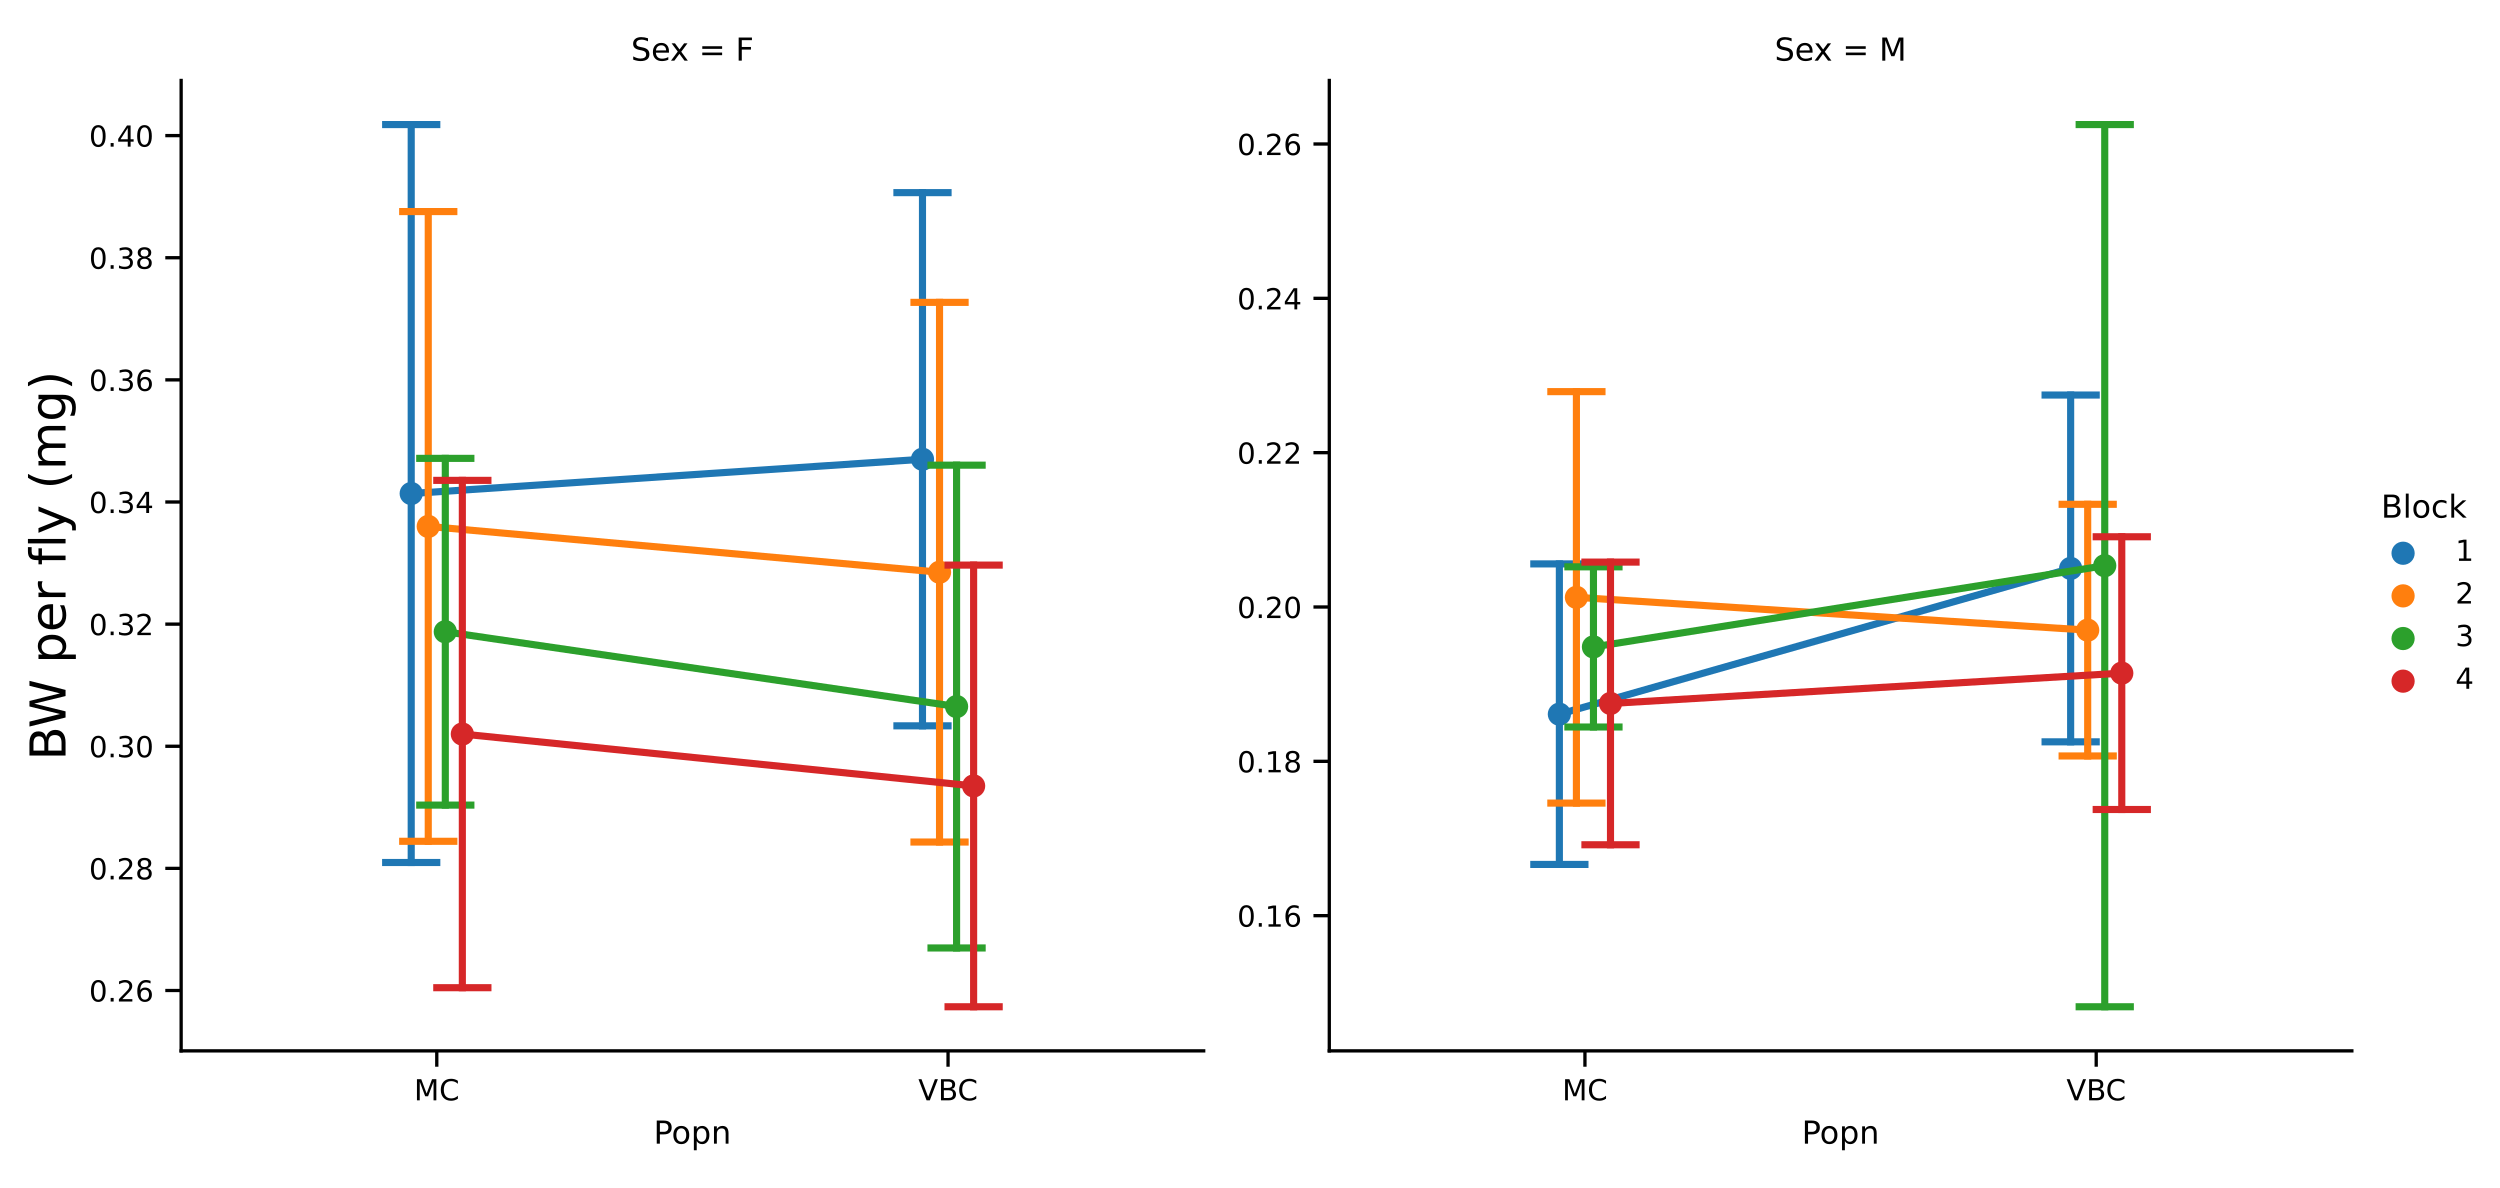 <?xml version="1.0" encoding="utf-8" standalone="no"?>
<!DOCTYPE svg PUBLIC "-//W3C//DTD SVG 1.1//EN"
  "http://www.w3.org/Graphics/SVG/1.1/DTD/svg11.dtd">
<!-- Created with matplotlib (https://matplotlib.org/) -->
<svg height="360pt" version="1.1" viewBox="0 0 757.305 360" width="757.305pt" xmlns="http://www.w3.org/2000/svg" xmlns:xlink="http://www.w3.org/1999/xlink">
 <defs>
  <style type="text/css">
*{stroke-linecap:butt;stroke-linejoin:round;}
  </style>
 </defs>
 <g id="figure_1">
  <g id="patch_1">
   <path d="M 0 360 
L 757.305 360 
L 757.305 0 
L 0 0 
z
" style="fill:#ffffff;"/>
  </g>
  <g id="axes_1">
   <g id="patch_2">
    <path d="M 54.871 318.332 
L 364.625 318.332 
L 364.625 24.368 
L 54.871 24.368 
z
" style="fill:#ffffff;"/>
   </g>
   <g id="PathCollection_1">
    <defs>
     <path d="M 0 2.707 
C 0.718 2.707 1.407 2.422 1.914 1.914 
C 2.422 1.407 2.707 0.718 2.707 0 
C 2.707 -0.718 2.422 -1.407 1.914 -1.914 
C 1.407 -2.422 0.718 -2.707 0 -2.707 
C -0.718 -2.707 -1.407 -2.422 -1.914 -1.914 
C -2.422 -1.407 -2.707 -0.718 -2.707 0 
C -2.707 0.718 -2.422 1.407 -1.914 1.914 
C -1.407 2.422 -0.718 2.707 0 2.707 
z
" id="m5076d98bdf" style="stroke:#1f77b4;stroke-width:1.62;"/>
    </defs>
    <g clip-path="url(#p84eb6dee0b)">
     <use style="fill:#1f77b4;stroke:#1f77b4;stroke-width:1.62;" x="124.566" xlink:href="#m5076d98bdf" y="149.496"/>
     <use style="fill:#1f77b4;stroke:#1f77b4;stroke-width:1.62;" x="279.442" xlink:href="#m5076d98bdf" y="139.117"/>
    </g>
   </g>
   <g id="line2d_1">
    <path clip-path="url(#p84eb6dee0b)" d="M 124.566 149.496 
L 279.442 139.117 
" style="fill:none;stroke:#1f77b4;stroke-linecap:square;stroke-width:2.16;"/>
   </g>
   <g id="line2d_2">
    <path clip-path="url(#p84eb6dee0b)" d="M 124.566 261.262 
L 124.566 37.73 
" style="fill:none;stroke:#1f77b4;stroke-linecap:square;stroke-width:2.16;"/>
   </g>
   <g id="line2d_3">
    <path clip-path="url(#p84eb6dee0b)" d="M 116.822 261.262 
L 132.309 261.262 
" style="fill:none;stroke:#1f77b4;stroke-linecap:square;stroke-width:2.16;"/>
   </g>
   <g id="line2d_4">
    <path clip-path="url(#p84eb6dee0b)" d="M 116.822 37.73 
L 132.309 37.73 
" style="fill:none;stroke:#1f77b4;stroke-linecap:square;stroke-width:2.16;"/>
   </g>
   <g id="line2d_5">
    <path clip-path="url(#p84eb6dee0b)" d="M 279.442 219.872 
L 279.442 58.361 
" style="fill:none;stroke:#1f77b4;stroke-linecap:square;stroke-width:2.16;"/>
   </g>
   <g id="line2d_6">
    <path clip-path="url(#p84eb6dee0b)" d="M 271.699 219.872 
L 287.186 219.872 
" style="fill:none;stroke:#1f77b4;stroke-linecap:square;stroke-width:2.16;"/>
   </g>
   <g id="line2d_7">
    <path clip-path="url(#p84eb6dee0b)" d="M 271.699 58.361 
L 287.186 58.361 
" style="fill:none;stroke:#1f77b4;stroke-linecap:square;stroke-width:2.16;"/>
   </g>
   <g id="matplotlib.axis_1">
    <g id="xtick_1">
     <g id="line2d_8">
      <defs>
       <path d="M 0 0 
L 0 4.8 
" id="m783f1ef08a" style="stroke:#000000;"/>
      </defs>
      <g>
       <use style="stroke:#000000;" x="132.309" xlink:href="#m783f1ef08a" y="318.332"/>
      </g>
     </g>
     <g id="text_1">
      <!-- MC -->
      <defs>
       <path d="M 9.812 72.906 
L 24.516 72.906 
L 43.109 23.297 
L 61.812 72.906 
L 76.516 72.906 
L 76.516 0 
L 66.891 0 
L 66.891 64.016 
L 48.094 14.016 
L 38.188 14.016 
L 19.391 64.016 
L 19.391 0 
L 9.812 0 
z
" id="DejaVuSans-77"/>
       <path d="M 64.406 67.281 
L 64.406 56.891 
Q 59.422 61.531 53.781 63.812 
Q 48.141 66.109 41.797 66.109 
Q 29.297 66.109 22.656 58.469 
Q 16.016 50.828 16.016 36.375 
Q 16.016 21.969 22.656 14.328 
Q 29.297 6.688 41.797 6.688 
Q 48.141 6.688 53.781 8.984 
Q 59.422 11.281 64.406 15.922 
L 64.406 5.609 
Q 59.234 2.094 53.438 0.328 
Q 47.656 -1.422 41.219 -1.422 
Q 24.656 -1.422 15.125 8.703 
Q 5.609 18.844 5.609 36.375 
Q 5.609 53.953 15.125 64.078 
Q 24.656 74.219 41.219 74.219 
Q 47.75 74.219 53.531 72.484 
Q 59.328 70.75 64.406 67.281 
z
" id="DejaVuSans-67"/>
      </defs>
      <g transform="translate(125.441 333.319)scale(0.088 -0.088)">
       <use xlink:href="#DejaVuSans-77"/>
       <use x="86.279" xlink:href="#DejaVuSans-67"/>
      </g>
     </g>
    </g>
    <g id="xtick_2">
     <g id="line2d_9">
      <g>
       <use style="stroke:#000000;" x="287.186" xlink:href="#m783f1ef08a" y="318.332"/>
      </g>
     </g>
     <g id="text_2">
      <!-- VBC -->
      <defs>
       <path d="M 28.609 0 
L 0.781 72.906 
L 11.078 72.906 
L 34.188 11.531 
L 57.328 72.906 
L 67.578 72.906 
L 39.797 0 
z
" id="DejaVuSans-86"/>
       <path d="M 19.672 34.812 
L 19.672 8.109 
L 35.5 8.109 
Q 43.453 8.109 47.281 11.406 
Q 51.125 14.703 51.125 21.484 
Q 51.125 28.328 47.281 31.562 
Q 43.453 34.812 35.5 34.812 
z
M 19.672 64.797 
L 19.672 42.828 
L 34.281 42.828 
Q 41.5 42.828 45.031 45.531 
Q 48.578 48.25 48.578 53.812 
Q 48.578 59.328 45.031 62.062 
Q 41.5 64.797 34.281 64.797 
z
M 9.812 72.906 
L 35.016 72.906 
Q 46.297 72.906 52.391 68.219 
Q 58.5 63.531 58.5 54.891 
Q 58.5 48.188 55.375 44.234 
Q 52.25 40.281 46.188 39.312 
Q 53.469 37.75 57.5 32.781 
Q 61.531 27.828 61.531 20.406 
Q 61.531 10.641 54.891 5.312 
Q 48.25 0 35.984 0 
L 9.812 0 
z
" id="DejaVuSans-66"/>
      </defs>
      <g transform="translate(278.162 333.319)scale(0.088 -0.088)">
       <use xlink:href="#DejaVuSans-86"/>
       <use x="68.408" xlink:href="#DejaVuSans-66"/>
       <use x="135.262" xlink:href="#DejaVuSans-67"/>
      </g>
     </g>
    </g>
    <g id="text_3">
     <!-- Popn -->
     <defs>
      <path d="M 19.672 64.797 
L 19.672 37.406 
L 32.078 37.406 
Q 38.969 37.406 42.719 40.969 
Q 46.484 44.531 46.484 51.125 
Q 46.484 57.672 42.719 61.234 
Q 38.969 64.797 32.078 64.797 
z
M 9.812 72.906 
L 32.078 72.906 
Q 44.344 72.906 50.609 67.359 
Q 56.891 61.812 56.891 51.125 
Q 56.891 40.328 50.609 34.812 
Q 44.344 29.297 32.078 29.297 
L 19.672 29.297 
L 19.672 0 
L 9.812 0 
z
" id="DejaVuSans-80"/>
      <path d="M 30.609 48.391 
Q 23.391 48.391 19.188 42.75 
Q 14.984 37.109 14.984 27.297 
Q 14.984 17.484 19.156 11.844 
Q 23.344 6.203 30.609 6.203 
Q 37.797 6.203 41.984 11.859 
Q 46.188 17.531 46.188 27.297 
Q 46.188 37.016 41.984 42.703 
Q 37.797 48.391 30.609 48.391 
z
M 30.609 56 
Q 42.328 56 49.016 48.375 
Q 55.719 40.766 55.719 27.297 
Q 55.719 13.875 49.016 6.219 
Q 42.328 -1.422 30.609 -1.422 
Q 18.844 -1.422 12.172 6.219 
Q 5.516 13.875 5.516 27.297 
Q 5.516 40.766 12.172 48.375 
Q 18.844 56 30.609 56 
z
" id="DejaVuSans-111"/>
      <path d="M 18.109 8.203 
L 18.109 -20.797 
L 9.078 -20.797 
L 9.078 54.688 
L 18.109 54.688 
L 18.109 46.391 
Q 20.953 51.266 25.266 53.625 
Q 29.594 56 35.594 56 
Q 45.562 56 51.781 48.094 
Q 58.016 40.188 58.016 27.297 
Q 58.016 14.406 51.781 6.484 
Q 45.562 -1.422 35.594 -1.422 
Q 29.594 -1.422 25.266 0.953 
Q 20.953 3.328 18.109 8.203 
z
M 48.688 27.297 
Q 48.688 37.203 44.609 42.844 
Q 40.531 48.484 33.406 48.484 
Q 26.266 48.484 22.188 42.844 
Q 18.109 37.203 18.109 27.297 
Q 18.109 17.391 22.188 11.75 
Q 26.266 6.109 33.406 6.109 
Q 40.531 6.109 44.609 11.75 
Q 48.688 17.391 48.688 27.297 
z
" id="DejaVuSans-112"/>
      <path d="M 54.891 33.016 
L 54.891 0 
L 45.906 0 
L 45.906 32.719 
Q 45.906 40.484 42.875 44.328 
Q 39.844 48.188 33.797 48.188 
Q 26.516 48.188 22.312 43.547 
Q 18.109 38.922 18.109 30.906 
L 18.109 0 
L 9.078 0 
L 9.078 54.688 
L 18.109 54.688 
L 18.109 46.188 
Q 21.344 51.125 25.703 53.562 
Q 30.078 56 35.797 56 
Q 45.219 56 50.047 50.172 
Q 54.891 44.344 54.891 33.016 
z
" id="DejaVuSans-110"/>
     </defs>
     <g transform="translate(198.001 346.443)scale(0.096 -0.096)">
      <use xlink:href="#DejaVuSans-80"/>
      <use x="56.678" xlink:href="#DejaVuSans-111"/>
      <use x="117.859" xlink:href="#DejaVuSans-112"/>
      <use x="181.336" xlink:href="#DejaVuSans-110"/>
     </g>
    </g>
   </g>
   <g id="matplotlib.axis_2">
    <g id="ytick_1">
     <g id="line2d_10">
      <defs>
       <path d="M 0 0 
L -4.8 0 
" id="m1eac412963" style="stroke:#000000;"/>
      </defs>
      <g>
       <use style="stroke:#000000;" x="54.871" xlink:href="#m1eac412963" y="300.044"/>
      </g>
     </g>
     <g id="text_4">
      <!-- 0.26 -->
      <defs>
       <path d="M 31.781 66.406 
Q 24.172 66.406 20.328 58.906 
Q 16.5 51.422 16.5 36.375 
Q 16.5 21.391 20.328 13.891 
Q 24.172 6.391 31.781 6.391 
Q 39.453 6.391 43.281 13.891 
Q 47.125 21.391 47.125 36.375 
Q 47.125 51.422 43.281 58.906 
Q 39.453 66.406 31.781 66.406 
z
M 31.781 74.219 
Q 44.047 74.219 50.516 64.516 
Q 56.984 54.828 56.984 36.375 
Q 56.984 17.969 50.516 8.266 
Q 44.047 -1.422 31.781 -1.422 
Q 19.531 -1.422 13.062 8.266 
Q 6.594 17.969 6.594 36.375 
Q 6.594 54.828 13.062 64.516 
Q 19.531 74.219 31.781 74.219 
z
" id="DejaVuSans-48"/>
       <path d="M 10.688 12.406 
L 21 12.406 
L 21 0 
L 10.688 0 
z
" id="DejaVuSans-46"/>
       <path d="M 19.188 8.297 
L 53.609 8.297 
L 53.609 0 
L 7.328 0 
L 7.328 8.297 
Q 12.938 14.109 22.625 23.891 
Q 32.328 33.688 34.812 36.531 
Q 39.547 41.844 41.422 45.531 
Q 43.312 49.219 43.312 52.781 
Q 43.312 58.594 39.234 62.25 
Q 35.156 65.922 28.609 65.922 
Q 23.969 65.922 18.812 64.312 
Q 13.672 62.703 7.812 59.422 
L 7.812 69.391 
Q 13.766 71.781 18.938 73 
Q 24.125 74.219 28.422 74.219 
Q 39.75 74.219 46.484 68.547 
Q 53.219 62.891 53.219 53.422 
Q 53.219 48.922 51.531 44.891 
Q 49.859 40.875 45.406 35.406 
Q 44.188 33.984 37.641 27.219 
Q 31.109 20.453 19.188 8.297 
z
" id="DejaVuSans-50"/>
       <path d="M 33.016 40.375 
Q 26.375 40.375 22.484 35.828 
Q 18.609 31.297 18.609 23.391 
Q 18.609 15.531 22.484 10.953 
Q 26.375 6.391 33.016 6.391 
Q 39.656 6.391 43.531 10.953 
Q 47.406 15.531 47.406 23.391 
Q 47.406 31.297 43.531 35.828 
Q 39.656 40.375 33.016 40.375 
z
M 52.594 71.297 
L 52.594 62.312 
Q 48.875 64.062 45.094 64.984 
Q 41.312 65.922 37.594 65.922 
Q 27.828 65.922 22.672 59.328 
Q 17.531 52.734 16.797 39.406 
Q 19.672 43.656 24.016 45.922 
Q 28.375 48.188 33.594 48.188 
Q 44.578 48.188 50.953 41.516 
Q 57.328 34.859 57.328 23.391 
Q 57.328 12.156 50.688 5.359 
Q 44.047 -1.422 33.016 -1.422 
Q 20.359 -1.422 13.672 8.266 
Q 6.984 17.969 6.984 36.375 
Q 6.984 53.656 15.188 63.938 
Q 23.391 74.219 37.203 74.219 
Q 40.922 74.219 44.703 73.484 
Q 48.484 72.75 52.594 71.297 
z
" id="DejaVuSans-54"/>
      </defs>
      <g transform="translate(26.977 303.388)scale(0.088 -0.088)">
       <use xlink:href="#DejaVuSans-48"/>
       <use x="63.623" xlink:href="#DejaVuSans-46"/>
       <use x="95.41" xlink:href="#DejaVuSans-50"/>
       <use x="159.033" xlink:href="#DejaVuSans-54"/>
      </g>
     </g>
    </g>
    <g id="ytick_2">
     <g id="line2d_11">
      <g>
       <use style="stroke:#000000;" x="54.871" xlink:href="#m1eac412963" y="263.05"/>
      </g>
     </g>
     <g id="text_5">
      <!-- 0.28 -->
      <defs>
       <path d="M 31.781 34.625 
Q 24.75 34.625 20.719 30.859 
Q 16.703 27.094 16.703 20.516 
Q 16.703 13.922 20.719 10.156 
Q 24.75 6.391 31.781 6.391 
Q 38.812 6.391 42.859 10.172 
Q 46.922 13.969 46.922 20.516 
Q 46.922 27.094 42.891 30.859 
Q 38.875 34.625 31.781 34.625 
z
M 21.922 38.812 
Q 15.578 40.375 12.031 44.719 
Q 8.5 49.078 8.5 55.328 
Q 8.5 64.062 14.719 69.141 
Q 20.953 74.219 31.781 74.219 
Q 42.672 74.219 48.875 69.141 
Q 55.078 64.062 55.078 55.328 
Q 55.078 49.078 51.531 44.719 
Q 48 40.375 41.703 38.812 
Q 48.828 37.156 52.797 32.312 
Q 56.781 27.484 56.781 20.516 
Q 56.781 9.906 50.312 4.234 
Q 43.844 -1.422 31.781 -1.422 
Q 19.734 -1.422 13.25 4.234 
Q 6.781 9.906 6.781 20.516 
Q 6.781 27.484 10.781 32.312 
Q 14.797 37.156 21.922 38.812 
z
M 18.312 54.391 
Q 18.312 48.734 21.844 45.562 
Q 25.391 42.391 31.781 42.391 
Q 38.141 42.391 41.719 45.562 
Q 45.312 48.734 45.312 54.391 
Q 45.312 60.062 41.719 63.234 
Q 38.141 66.406 31.781 66.406 
Q 25.391 66.406 21.844 63.234 
Q 18.312 60.062 18.312 54.391 
z
" id="DejaVuSans-56"/>
      </defs>
      <g transform="translate(26.977 266.393)scale(0.088 -0.088)">
       <use xlink:href="#DejaVuSans-48"/>
       <use x="63.623" xlink:href="#DejaVuSans-46"/>
       <use x="95.41" xlink:href="#DejaVuSans-50"/>
       <use x="159.033" xlink:href="#DejaVuSans-56"/>
      </g>
     </g>
    </g>
    <g id="ytick_3">
     <g id="line2d_12">
      <g>
       <use style="stroke:#000000;" x="54.871" xlink:href="#m1eac412963" y="226.055"/>
      </g>
     </g>
     <g id="text_6">
      <!-- 0.30 -->
      <defs>
       <path d="M 40.578 39.312 
Q 47.656 37.797 51.625 33 
Q 55.609 28.219 55.609 21.188 
Q 55.609 10.406 48.188 4.484 
Q 40.766 -1.422 27.094 -1.422 
Q 22.516 -1.422 17.656 -0.516 
Q 12.797 0.391 7.625 2.203 
L 7.625 11.719 
Q 11.719 9.328 16.594 8.109 
Q 21.484 6.891 26.812 6.891 
Q 36.078 6.891 40.938 10.547 
Q 45.797 14.203 45.797 21.188 
Q 45.797 27.641 41.281 31.266 
Q 36.766 34.906 28.719 34.906 
L 20.219 34.906 
L 20.219 43.016 
L 29.109 43.016 
Q 36.375 43.016 40.234 45.922 
Q 44.094 48.828 44.094 54.297 
Q 44.094 59.906 40.109 62.906 
Q 36.141 65.922 28.719 65.922 
Q 24.656 65.922 20.016 65.031 
Q 15.375 64.156 9.812 62.312 
L 9.812 71.094 
Q 15.438 72.656 20.344 73.438 
Q 25.25 74.219 29.594 74.219 
Q 40.828 74.219 47.359 69.109 
Q 53.906 64.016 53.906 55.328 
Q 53.906 49.266 50.438 45.094 
Q 46.969 40.922 40.578 39.312 
z
" id="DejaVuSans-51"/>
      </defs>
      <g transform="translate(26.977 229.398)scale(0.088 -0.088)">
       <use xlink:href="#DejaVuSans-48"/>
       <use x="63.623" xlink:href="#DejaVuSans-46"/>
       <use x="95.41" xlink:href="#DejaVuSans-51"/>
       <use x="159.033" xlink:href="#DejaVuSans-48"/>
      </g>
     </g>
    </g>
    <g id="ytick_4">
     <g id="line2d_13">
      <g>
       <use style="stroke:#000000;" x="54.871" xlink:href="#m1eac412963" y="189.06"/>
      </g>
     </g>
     <g id="text_7">
      <!-- 0.32 -->
      <g transform="translate(26.977 192.403)scale(0.088 -0.088)">
       <use xlink:href="#DejaVuSans-48"/>
       <use x="63.623" xlink:href="#DejaVuSans-46"/>
       <use x="95.41" xlink:href="#DejaVuSans-51"/>
       <use x="159.033" xlink:href="#DejaVuSans-50"/>
      </g>
     </g>
    </g>
    <g id="ytick_5">
     <g id="line2d_14">
      <g>
       <use style="stroke:#000000;" x="54.871" xlink:href="#m1eac412963" y="152.065"/>
      </g>
     </g>
     <g id="text_8">
      <!-- 0.34 -->
      <defs>
       <path d="M 37.797 64.312 
L 12.891 25.391 
L 37.797 25.391 
z
M 35.203 72.906 
L 47.609 72.906 
L 47.609 25.391 
L 58.016 25.391 
L 58.016 17.188 
L 47.609 17.188 
L 47.609 0 
L 37.797 0 
L 37.797 17.188 
L 4.891 17.188 
L 4.891 26.703 
z
" id="DejaVuSans-52"/>
      </defs>
      <g transform="translate(26.977 155.408)scale(0.088 -0.088)">
       <use xlink:href="#DejaVuSans-48"/>
       <use x="63.623" xlink:href="#DejaVuSans-46"/>
       <use x="95.41" xlink:href="#DejaVuSans-51"/>
       <use x="159.033" xlink:href="#DejaVuSans-52"/>
      </g>
     </g>
    </g>
    <g id="ytick_6">
     <g id="line2d_15">
      <g>
       <use style="stroke:#000000;" x="54.871" xlink:href="#m1eac412963" y="115.07"/>
      </g>
     </g>
     <g id="text_9">
      <!-- 0.36 -->
      <g transform="translate(26.977 118.413)scale(0.088 -0.088)">
       <use xlink:href="#DejaVuSans-48"/>
       <use x="63.623" xlink:href="#DejaVuSans-46"/>
       <use x="95.41" xlink:href="#DejaVuSans-51"/>
       <use x="159.033" xlink:href="#DejaVuSans-54"/>
      </g>
     </g>
    </g>
    <g id="ytick_7">
     <g id="line2d_16">
      <g>
       <use style="stroke:#000000;" x="54.871" xlink:href="#m1eac412963" y="78.075"/>
      </g>
     </g>
     <g id="text_10">
      <!-- 0.38 -->
      <g transform="translate(26.977 81.418)scale(0.088 -0.088)">
       <use xlink:href="#DejaVuSans-48"/>
       <use x="63.623" xlink:href="#DejaVuSans-46"/>
       <use x="95.41" xlink:href="#DejaVuSans-51"/>
       <use x="159.033" xlink:href="#DejaVuSans-56"/>
      </g>
     </g>
    </g>
    <g id="ytick_8">
     <g id="line2d_17">
      <g>
       <use style="stroke:#000000;" x="54.871" xlink:href="#m1eac412963" y="41.08"/>
      </g>
     </g>
     <g id="text_11">
      <!-- 0.40 -->
      <g transform="translate(26.977 44.423)scale(0.088 -0.088)">
       <use xlink:href="#DejaVuSans-48"/>
       <use x="63.623" xlink:href="#DejaVuSans-46"/>
       <use x="95.41" xlink:href="#DejaVuSans-52"/>
       <use x="159.033" xlink:href="#DejaVuSans-48"/>
      </g>
     </g>
    </g>
    <g id="text_12">
     <!-- BW per fly (mg) -->
     <defs>
      <path d="M 3.328 72.906 
L 13.281 72.906 
L 28.609 11.281 
L 43.891 72.906 
L 54.984 72.906 
L 70.312 11.281 
L 85.594 72.906 
L 95.609 72.906 
L 77.297 0 
L 64.891 0 
L 49.516 63.281 
L 33.984 0 
L 21.578 0 
z
" id="DejaVuSans-87"/>
      <path id="DejaVuSans-32"/>
      <path d="M 56.203 29.594 
L 56.203 25.203 
L 14.891 25.203 
Q 15.484 15.922 20.484 11.062 
Q 25.484 6.203 34.422 6.203 
Q 39.594 6.203 44.453 7.469 
Q 49.312 8.734 54.109 11.281 
L 54.109 2.781 
Q 49.266 0.734 44.188 -0.344 
Q 39.109 -1.422 33.891 -1.422 
Q 20.797 -1.422 13.156 6.188 
Q 5.516 13.812 5.516 26.812 
Q 5.516 40.234 12.766 48.109 
Q 20.016 56 32.328 56 
Q 43.359 56 49.781 48.891 
Q 56.203 41.797 56.203 29.594 
z
M 47.219 32.234 
Q 47.125 39.594 43.094 43.984 
Q 39.062 48.391 32.422 48.391 
Q 24.906 48.391 20.391 44.141 
Q 15.875 39.891 15.188 32.172 
z
" id="DejaVuSans-101"/>
      <path d="M 41.109 46.297 
Q 39.594 47.172 37.812 47.578 
Q 36.031 48 33.891 48 
Q 26.266 48 22.188 43.047 
Q 18.109 38.094 18.109 28.812 
L 18.109 0 
L 9.078 0 
L 9.078 54.688 
L 18.109 54.688 
L 18.109 46.188 
Q 20.953 51.172 25.484 53.578 
Q 30.031 56 36.531 56 
Q 37.453 56 38.578 55.875 
Q 39.703 55.766 41.062 55.516 
z
" id="DejaVuSans-114"/>
      <path d="M 37.109 75.984 
L 37.109 68.5 
L 28.516 68.5 
Q 23.688 68.5 21.797 66.547 
Q 19.922 64.594 19.922 59.516 
L 19.922 54.688 
L 34.719 54.688 
L 34.719 47.703 
L 19.922 47.703 
L 19.922 0 
L 10.891 0 
L 10.891 47.703 
L 2.297 47.703 
L 2.297 54.688 
L 10.891 54.688 
L 10.891 58.5 
Q 10.891 67.625 15.141 71.797 
Q 19.391 75.984 28.609 75.984 
z
" id="DejaVuSans-102"/>
      <path d="M 9.422 75.984 
L 18.406 75.984 
L 18.406 0 
L 9.422 0 
z
" id="DejaVuSans-108"/>
      <path d="M 32.172 -5.078 
Q 28.375 -14.844 24.75 -17.812 
Q 21.141 -20.797 15.094 -20.797 
L 7.906 -20.797 
L 7.906 -13.281 
L 13.188 -13.281 
Q 16.891 -13.281 18.938 -11.516 
Q 21 -9.766 23.484 -3.219 
L 25.094 0.875 
L 2.984 54.688 
L 12.5 54.688 
L 29.594 11.922 
L 46.688 54.688 
L 56.203 54.688 
z
" id="DejaVuSans-121"/>
      <path d="M 31 75.875 
Q 24.469 64.656 21.281 53.656 
Q 18.109 42.672 18.109 31.391 
Q 18.109 20.125 21.312 9.062 
Q 24.516 -2 31 -13.188 
L 23.188 -13.188 
Q 15.875 -1.703 12.234 9.375 
Q 8.594 20.453 8.594 31.391 
Q 8.594 42.281 12.203 53.312 
Q 15.828 64.359 23.188 75.875 
z
" id="DejaVuSans-40"/>
      <path d="M 52 44.188 
Q 55.375 50.25 60.062 53.125 
Q 64.75 56 71.094 56 
Q 79.641 56 84.281 50.016 
Q 88.922 44.047 88.922 33.016 
L 88.922 0 
L 79.891 0 
L 79.891 32.719 
Q 79.891 40.578 77.094 44.375 
Q 74.312 48.188 68.609 48.188 
Q 61.625 48.188 57.562 43.547 
Q 53.516 38.922 53.516 30.906 
L 53.516 0 
L 44.484 0 
L 44.484 32.719 
Q 44.484 40.625 41.703 44.406 
Q 38.922 48.188 33.109 48.188 
Q 26.219 48.188 22.156 43.531 
Q 18.109 38.875 18.109 30.906 
L 18.109 0 
L 9.078 0 
L 9.078 54.688 
L 18.109 54.688 
L 18.109 46.188 
Q 21.188 51.219 25.484 53.609 
Q 29.781 56 35.688 56 
Q 41.656 56 45.828 52.969 
Q 50 49.953 52 44.188 
z
" id="DejaVuSans-109"/>
      <path d="M 45.406 27.984 
Q 45.406 37.75 41.375 43.109 
Q 37.359 48.484 30.078 48.484 
Q 22.859 48.484 18.828 43.109 
Q 14.797 37.75 14.797 27.984 
Q 14.797 18.266 18.828 12.891 
Q 22.859 7.516 30.078 7.516 
Q 37.359 7.516 41.375 12.891 
Q 45.406 18.266 45.406 27.984 
z
M 54.391 6.781 
Q 54.391 -7.172 48.188 -13.984 
Q 42 -20.797 29.203 -20.797 
Q 24.469 -20.797 20.266 -20.094 
Q 16.062 -19.391 12.109 -17.922 
L 12.109 -9.188 
Q 16.062 -11.328 19.922 -12.344 
Q 23.781 -13.375 27.781 -13.375 
Q 36.625 -13.375 41.016 -8.766 
Q 45.406 -4.156 45.406 5.172 
L 45.406 9.625 
Q 42.625 4.781 38.281 2.391 
Q 33.938 0 27.875 0 
Q 17.828 0 11.672 7.656 
Q 5.516 15.328 5.516 27.984 
Q 5.516 40.672 11.672 48.328 
Q 17.828 56 27.875 56 
Q 33.938 56 38.281 53.609 
Q 42.625 51.219 45.406 46.391 
L 45.406 54.688 
L 54.391 54.688 
z
" id="DejaVuSans-103"/>
      <path d="M 8.016 75.875 
L 15.828 75.875 
Q 23.141 64.359 26.781 53.312 
Q 30.422 42.281 30.422 31.391 
Q 30.422 20.453 26.781 9.375 
Q 23.141 -1.703 15.828 -13.188 
L 8.016 -13.188 
Q 14.5 -2 17.703 9.062 
Q 20.906 20.125 20.906 31.391 
Q 20.906 42.672 17.703 53.656 
Q 14.5 64.656 8.016 75.875 
z
" id="DejaVuSans-41"/>
     </defs>
     <g transform="translate(19.858 230.332)rotate(-90)scale(0.15 -0.15)">
      <use xlink:href="#DejaVuSans-66"/>
      <use x="64.979" xlink:href="#DejaVuSans-87"/>
      <use x="163.855" xlink:href="#DejaVuSans-32"/>
      <use x="195.643" xlink:href="#DejaVuSans-112"/>
      <use x="259.119" xlink:href="#DejaVuSans-101"/>
      <use x="320.643" xlink:href="#DejaVuSans-114"/>
      <use x="361.756" xlink:href="#DejaVuSans-32"/>
      <use x="393.543" xlink:href="#DejaVuSans-102"/>
      <use x="428.748" xlink:href="#DejaVuSans-108"/>
      <use x="456.531" xlink:href="#DejaVuSans-121"/>
      <use x="515.711" xlink:href="#DejaVuSans-32"/>
      <use x="547.498" xlink:href="#DejaVuSans-40"/>
      <use x="586.512" xlink:href="#DejaVuSans-109"/>
      <use x="683.924" xlink:href="#DejaVuSans-103"/>
      <use x="747.4" xlink:href="#DejaVuSans-41"/>
     </g>
    </g>
   </g>
   <g id="PathCollection_2">
    <defs>
     <path d="M 0 2.707 
C 0.718 2.707 1.407 2.422 1.914 1.914 
C 2.422 1.407 2.707 0.718 2.707 0 
C 2.707 -0.718 2.422 -1.407 1.914 -1.914 
C 1.407 -2.422 0.718 -2.707 0 -2.707 
C -0.718 -2.707 -1.407 -2.422 -1.914 -1.914 
C -2.422 -1.407 -2.707 -0.718 -2.707 0 
C -2.707 0.718 -2.422 1.407 -1.914 1.914 
C -1.407 2.422 -0.718 2.707 0 2.707 
z
" id="mc71a8360f0" style="stroke:#ff7f0e;stroke-width:1.62;"/>
    </defs>
    <g clip-path="url(#p84eb6dee0b)">
     <use style="fill:#ff7f0e;stroke:#ff7f0e;stroke-width:1.62;" x="129.728" xlink:href="#mc71a8360f0" y="159.464"/>
     <use style="fill:#ff7f0e;stroke:#ff7f0e;stroke-width:1.62;" x="284.605" xlink:href="#mc71a8360f0" y="173.337"/>
    </g>
   </g>
   <g id="line2d_18">
    <path clip-path="url(#p84eb6dee0b)" d="M 129.728 159.464 
L 284.605 173.337 
" style="fill:none;stroke:#ff7f0e;stroke-linecap:square;stroke-width:2.16;"/>
   </g>
   <g id="line2d_19">
    <path clip-path="url(#p84eb6dee0b)" d="M 129.728 254.847 
L 129.728 64.081 
" style="fill:none;stroke:#ff7f0e;stroke-linecap:square;stroke-width:2.16;"/>
   </g>
   <g id="line2d_20">
    <path clip-path="url(#p84eb6dee0b)" d="M 121.984 254.847 
L 137.472 254.847 
" style="fill:none;stroke:#ff7f0e;stroke-linecap:square;stroke-width:2.16;"/>
   </g>
   <g id="line2d_21">
    <path clip-path="url(#p84eb6dee0b)" d="M 121.984 64.081 
L 137.472 64.081 
" style="fill:none;stroke:#ff7f0e;stroke-linecap:square;stroke-width:2.16;"/>
   </g>
   <g id="line2d_22">
    <path clip-path="url(#p84eb6dee0b)" d="M 284.605 255.077 
L 284.605 91.597 
" style="fill:none;stroke:#ff7f0e;stroke-linecap:square;stroke-width:2.16;"/>
   </g>
   <g id="line2d_23">
    <path clip-path="url(#p84eb6dee0b)" d="M 276.861 255.077 
L 292.349 255.077 
" style="fill:none;stroke:#ff7f0e;stroke-linecap:square;stroke-width:2.16;"/>
   </g>
   <g id="line2d_24">
    <path clip-path="url(#p84eb6dee0b)" d="M 276.861 91.597 
L 292.349 91.597 
" style="fill:none;stroke:#ff7f0e;stroke-linecap:square;stroke-width:2.16;"/>
   </g>
   <g id="patch_3">
    <path d="M 54.871 318.332 
L 54.871 24.368 
" style="fill:none;stroke:#000000;stroke-linecap:square;stroke-linejoin:miter;"/>
   </g>
   <g id="patch_4">
    <path d="M 54.871 318.332 
L 364.625 318.332 
" style="fill:none;stroke:#000000;stroke-linecap:square;stroke-linejoin:miter;"/>
   </g>
   <g id="PathCollection_3">
    <defs>
     <path d="M 0 2.707 
C 0.718 2.707 1.407 2.422 1.914 1.914 
C 2.422 1.407 2.707 0.718 2.707 0 
C 2.707 -0.718 2.422 -1.407 1.914 -1.914 
C 1.407 -2.422 0.718 -2.707 0 -2.707 
C -0.718 -2.707 -1.407 -2.422 -1.914 -1.914 
C -2.422 -1.407 -2.707 -0.718 -2.707 0 
C -2.707 0.718 -2.422 1.407 -1.914 1.914 
C -1.407 2.422 -0.718 2.707 0 2.707 
z
" id="mca1b2e1300" style="stroke:#2ca02c;stroke-width:1.62;"/>
    </defs>
    <g clip-path="url(#p84eb6dee0b)">
     <use style="fill:#2ca02c;stroke:#2ca02c;stroke-width:1.62;" x="134.891" xlink:href="#mca1b2e1300" y="191.372"/>
     <use style="fill:#2ca02c;stroke:#2ca02c;stroke-width:1.62;" x="289.768" xlink:href="#mca1b2e1300" y="214.031"/>
    </g>
   </g>
   <g id="line2d_25">
    <path clip-path="url(#p84eb6dee0b)" d="M 134.891 191.372 
L 289.768 214.031 
" style="fill:none;stroke:#2ca02c;stroke-linecap:square;stroke-width:2.16;"/>
   </g>
   <g id="line2d_26">
    <path clip-path="url(#p84eb6dee0b)" d="M 134.891 243.884 
L 134.891 138.859 
" style="fill:none;stroke:#2ca02c;stroke-linecap:square;stroke-width:2.16;"/>
   </g>
   <g id="line2d_27">
    <path clip-path="url(#p84eb6dee0b)" d="M 127.147 243.884 
L 142.635 243.884 
" style="fill:none;stroke:#2ca02c;stroke-linecap:square;stroke-width:2.16;"/>
   </g>
   <g id="line2d_28">
    <path clip-path="url(#p84eb6dee0b)" d="M 127.147 138.859 
L 142.635 138.859 
" style="fill:none;stroke:#2ca02c;stroke-linecap:square;stroke-width:2.16;"/>
   </g>
   <g id="line2d_29">
    <path clip-path="url(#p84eb6dee0b)" d="M 289.768 287.155 
L 289.768 140.908 
" style="fill:none;stroke:#2ca02c;stroke-linecap:square;stroke-width:2.16;"/>
   </g>
   <g id="line2d_30">
    <path clip-path="url(#p84eb6dee0b)" d="M 282.024 287.155 
L 297.511 287.155 
" style="fill:none;stroke:#2ca02c;stroke-linecap:square;stroke-width:2.16;"/>
   </g>
   <g id="line2d_31">
    <path clip-path="url(#p84eb6dee0b)" d="M 282.024 140.908 
L 297.511 140.908 
" style="fill:none;stroke:#2ca02c;stroke-linecap:square;stroke-width:2.16;"/>
   </g>
   <g id="text_13">
    <!-- Sex = F -->
    <defs>
     <path d="M 53.516 70.516 
L 53.516 60.891 
Q 47.906 63.578 42.922 64.891 
Q 37.938 66.219 33.297 66.219 
Q 25.25 66.219 20.875 63.094 
Q 16.5 59.969 16.5 54.203 
Q 16.5 49.359 19.406 46.891 
Q 22.312 44.438 30.422 42.922 
L 36.375 41.703 
Q 47.406 39.594 52.656 34.297 
Q 57.906 29 57.906 20.125 
Q 57.906 9.516 50.797 4.047 
Q 43.703 -1.422 29.984 -1.422 
Q 24.812 -1.422 18.969 -0.25 
Q 13.141 0.922 6.891 3.219 
L 6.891 13.375 
Q 12.891 10.016 18.656 8.297 
Q 24.422 6.594 29.984 6.594 
Q 38.422 6.594 43.016 9.906 
Q 47.609 13.234 47.609 19.391 
Q 47.609 24.75 44.312 27.781 
Q 41.016 30.812 33.5 32.328 
L 27.484 33.5 
Q 16.453 35.688 11.516 40.375 
Q 6.594 45.062 6.594 53.422 
Q 6.594 63.094 13.406 68.656 
Q 20.219 74.219 32.172 74.219 
Q 37.312 74.219 42.625 73.281 
Q 47.953 72.359 53.516 70.516 
z
" id="DejaVuSans-83"/>
     <path d="M 54.891 54.688 
L 35.109 28.078 
L 55.906 0 
L 45.312 0 
L 29.391 21.484 
L 13.484 0 
L 2.875 0 
L 24.125 28.609 
L 4.688 54.688 
L 15.281 54.688 
L 29.781 35.203 
L 44.281 54.688 
z
" id="DejaVuSans-120"/>
     <path d="M 10.594 45.406 
L 73.188 45.406 
L 73.188 37.203 
L 10.594 37.203 
z
M 10.594 25.484 
L 73.188 25.484 
L 73.188 17.188 
L 10.594 17.188 
z
" id="DejaVuSans-61"/>
     <path d="M 9.812 72.906 
L 51.703 72.906 
L 51.703 64.594 
L 19.672 64.594 
L 19.672 43.109 
L 48.578 43.109 
L 48.578 34.812 
L 19.672 34.812 
L 19.672 0 
L 9.812 0 
z
" id="DejaVuSans-70"/>
    </defs>
    <g transform="translate(191.156 18.368)scale(0.096 -0.096)">
     <use xlink:href="#DejaVuSans-83"/>
     <use x="63.477" xlink:href="#DejaVuSans-101"/>
     <use x="123.25" xlink:href="#DejaVuSans-120"/>
     <use x="182.43" xlink:href="#DejaVuSans-32"/>
     <use x="214.217" xlink:href="#DejaVuSans-61"/>
     <use x="298.006" xlink:href="#DejaVuSans-32"/>
     <use x="329.793" xlink:href="#DejaVuSans-70"/>
    </g>
   </g>
   <g id="PathCollection_4">
    <defs>
     <path d="M 0 2.707 
C 0.718 2.707 1.407 2.422 1.914 1.914 
C 2.422 1.407 2.707 0.718 2.707 0 
C 2.707 -0.718 2.422 -1.407 1.914 -1.914 
C 1.407 -2.422 0.718 -2.707 0 -2.707 
C -0.718 -2.707 -1.407 -2.422 -1.914 -1.914 
C -2.422 -1.407 -2.707 -0.718 -2.707 0 
C -2.707 0.718 -2.422 1.407 -1.914 1.914 
C -1.407 2.422 -0.718 2.707 0 2.707 
z
" id="md19d314a48" style="stroke:#d62728;stroke-width:1.62;"/>
    </defs>
    <g clip-path="url(#p84eb6dee0b)">
     <use style="fill:#d62728;stroke:#d62728;stroke-width:1.62;" x="140.053" xlink:href="#md19d314a48" y="222.355"/>
     <use style="fill:#d62728;stroke:#d62728;stroke-width:1.62;" x="294.93" xlink:href="#md19d314a48" y="238.078"/>
    </g>
   </g>
   <g id="line2d_32">
    <path clip-path="url(#p84eb6dee0b)" d="M 140.053 222.355 
L 294.93 238.078 
" style="fill:none;stroke:#d62728;stroke-linecap:square;stroke-width:2.16;"/>
   </g>
   <g id="line2d_33">
    <path clip-path="url(#p84eb6dee0b)" d="M 140.053 299.203 
L 140.053 145.507 
" style="fill:none;stroke:#d62728;stroke-linecap:square;stroke-width:2.16;"/>
   </g>
   <g id="line2d_34">
    <path clip-path="url(#p84eb6dee0b)" d="M 132.309 299.203 
L 147.797 299.203 
" style="fill:none;stroke:#d62728;stroke-linecap:square;stroke-width:2.16;"/>
   </g>
   <g id="line2d_35">
    <path clip-path="url(#p84eb6dee0b)" d="M 132.309 145.507 
L 147.797 145.507 
" style="fill:none;stroke:#d62728;stroke-linecap:square;stroke-width:2.16;"/>
   </g>
   <g id="line2d_36">
    <path clip-path="url(#p84eb6dee0b)" d="M 294.93 304.97 
L 294.93 171.186 
" style="fill:none;stroke:#d62728;stroke-linecap:square;stroke-width:2.16;"/>
   </g>
   <g id="line2d_37">
    <path clip-path="url(#p84eb6dee0b)" d="M 287.186 304.97 
L 302.674 304.97 
" style="fill:none;stroke:#d62728;stroke-linecap:square;stroke-width:2.16;"/>
   </g>
   <g id="line2d_38">
    <path clip-path="url(#p84eb6dee0b)" d="M 287.186 171.186 
L 302.674 171.186 
" style="fill:none;stroke:#d62728;stroke-linecap:square;stroke-width:2.16;"/>
   </g>
  </g>
  <g id="axes_2">
   <g id="patch_5">
    <path d="M 402.673 318.332 
L 712.427 318.332 
L 712.427 24.368 
L 402.673 24.368 
z
" style="fill:#ffffff;"/>
   </g>
   <g id="PathCollection_5">
    <g clip-path="url(#pb7818d739c)">
     <use style="fill:#1f77b4;stroke:#1f77b4;stroke-width:1.62;" x="472.368" xlink:href="#m5076d98bdf" y="216.337"/>
     <use style="fill:#1f77b4;stroke:#1f77b4;stroke-width:1.62;" x="627.245" xlink:href="#m5076d98bdf" y="172.185"/>
    </g>
   </g>
   <g id="line2d_39">
    <path clip-path="url(#pb7818d739c)" d="M 472.368 216.337 
L 627.245 172.185 
" style="fill:none;stroke:#1f77b4;stroke-linecap:square;stroke-width:2.16;"/>
   </g>
   <g id="line2d_40">
    <path clip-path="url(#pb7818d739c)" d="M 472.368 261.862 
L 472.368 170.812 
" style="fill:none;stroke:#1f77b4;stroke-linecap:square;stroke-width:2.16;"/>
   </g>
   <g id="line2d_41">
    <path clip-path="url(#pb7818d739c)" d="M 464.624 261.862 
L 480.112 261.862 
" style="fill:none;stroke:#1f77b4;stroke-linecap:square;stroke-width:2.16;"/>
   </g>
   <g id="line2d_42">
    <path clip-path="url(#pb7818d739c)" d="M 464.624 170.812 
L 480.112 170.812 
" style="fill:none;stroke:#1f77b4;stroke-linecap:square;stroke-width:2.16;"/>
   </g>
   <g id="line2d_43">
    <path clip-path="url(#pb7818d739c)" d="M 627.245 224.713 
L 627.245 119.656 
" style="fill:none;stroke:#1f77b4;stroke-linecap:square;stroke-width:2.16;"/>
   </g>
   <g id="line2d_44">
    <path clip-path="url(#pb7818d739c)" d="M 619.501 224.713 
L 634.988 224.713 
" style="fill:none;stroke:#1f77b4;stroke-linecap:square;stroke-width:2.16;"/>
   </g>
   <g id="line2d_45">
    <path clip-path="url(#pb7818d739c)" d="M 619.501 119.656 
L 634.988 119.656 
" style="fill:none;stroke:#1f77b4;stroke-linecap:square;stroke-width:2.16;"/>
   </g>
   <g id="matplotlib.axis_3">
    <g id="xtick_3">
     <g id="line2d_46">
      <g>
       <use style="stroke:#000000;" x="480.112" xlink:href="#m783f1ef08a" y="318.332"/>
      </g>
     </g>
     <g id="text_14">
      <!-- MC -->
      <g transform="translate(473.243 333.319)scale(0.088 -0.088)">
       <use xlink:href="#DejaVuSans-77"/>
       <use x="86.279" xlink:href="#DejaVuSans-67"/>
      </g>
     </g>
    </g>
    <g id="xtick_4">
     <g id="line2d_47">
      <g>
       <use style="stroke:#000000;" x="634.988" xlink:href="#m783f1ef08a" y="318.332"/>
      </g>
     </g>
     <g id="text_15">
      <!-- VBC -->
      <g transform="translate(625.964 333.319)scale(0.088 -0.088)">
       <use xlink:href="#DejaVuSans-86"/>
       <use x="68.408" xlink:href="#DejaVuSans-66"/>
       <use x="135.262" xlink:href="#DejaVuSans-67"/>
      </g>
     </g>
    </g>
    <g id="text_16">
     <!-- Popn -->
     <g transform="translate(545.804 346.443)scale(0.096 -0.096)">
      <use xlink:href="#DejaVuSans-80"/>
      <use x="56.678" xlink:href="#DejaVuSans-111"/>
      <use x="117.859" xlink:href="#DejaVuSans-112"/>
      <use x="181.336" xlink:href="#DejaVuSans-110"/>
     </g>
    </g>
   </g>
   <g id="matplotlib.axis_4">
    <g id="ytick_9">
     <g id="line2d_48">
      <g>
       <use style="stroke:#000000;" x="402.673" xlink:href="#m1eac412963" y="277.372"/>
      </g>
     </g>
     <g id="text_17">
      <!-- 0.16 -->
      <defs>
       <path d="M 12.406 8.297 
L 28.516 8.297 
L 28.516 63.922 
L 10.984 60.406 
L 10.984 69.391 
L 28.422 72.906 
L 38.281 72.906 
L 38.281 8.297 
L 54.391 8.297 
L 54.391 0 
L 12.406 0 
z
" id="DejaVuSans-49"/>
      </defs>
      <g transform="translate(374.779 280.715)scale(0.088 -0.088)">
       <use xlink:href="#DejaVuSans-48"/>
       <use x="63.623" xlink:href="#DejaVuSans-46"/>
       <use x="95.41" xlink:href="#DejaVuSans-49"/>
       <use x="159.033" xlink:href="#DejaVuSans-54"/>
      </g>
     </g>
    </g>
    <g id="ytick_10">
     <g id="line2d_49">
      <g>
       <use style="stroke:#000000;" x="402.673" xlink:href="#m1eac412963" y="230.622"/>
      </g>
     </g>
     <g id="text_18">
      <!-- 0.18 -->
      <g transform="translate(374.779 233.965)scale(0.088 -0.088)">
       <use xlink:href="#DejaVuSans-48"/>
       <use x="63.623" xlink:href="#DejaVuSans-46"/>
       <use x="95.41" xlink:href="#DejaVuSans-49"/>
       <use x="159.033" xlink:href="#DejaVuSans-56"/>
      </g>
     </g>
    </g>
    <g id="ytick_11">
     <g id="line2d_50">
      <g>
       <use style="stroke:#000000;" x="402.673" xlink:href="#m1eac412963" y="183.872"/>
      </g>
     </g>
     <g id="text_19">
      <!-- 0.20 -->
      <g transform="translate(374.779 187.216)scale(0.088 -0.088)">
       <use xlink:href="#DejaVuSans-48"/>
       <use x="63.623" xlink:href="#DejaVuSans-46"/>
       <use x="95.41" xlink:href="#DejaVuSans-50"/>
       <use x="159.033" xlink:href="#DejaVuSans-48"/>
      </g>
     </g>
    </g>
    <g id="ytick_12">
     <g id="line2d_51">
      <g>
       <use style="stroke:#000000;" x="402.673" xlink:href="#m1eac412963" y="137.123"/>
      </g>
     </g>
     <g id="text_20">
      <!-- 0.22 -->
      <g transform="translate(374.779 140.466)scale(0.088 -0.088)">
       <use xlink:href="#DejaVuSans-48"/>
       <use x="63.623" xlink:href="#DejaVuSans-46"/>
       <use x="95.41" xlink:href="#DejaVuSans-50"/>
       <use x="159.033" xlink:href="#DejaVuSans-50"/>
      </g>
     </g>
    </g>
    <g id="ytick_13">
     <g id="line2d_52">
      <g>
       <use style="stroke:#000000;" x="402.673" xlink:href="#m1eac412963" y="90.373"/>
      </g>
     </g>
     <g id="text_21">
      <!-- 0.24 -->
      <g transform="translate(374.779 93.716)scale(0.088 -0.088)">
       <use xlink:href="#DejaVuSans-48"/>
       <use x="63.623" xlink:href="#DejaVuSans-46"/>
       <use x="95.41" xlink:href="#DejaVuSans-50"/>
       <use x="159.033" xlink:href="#DejaVuSans-52"/>
      </g>
     </g>
    </g>
    <g id="ytick_14">
     <g id="line2d_53">
      <g>
       <use style="stroke:#000000;" x="402.673" xlink:href="#m1eac412963" y="43.623"/>
      </g>
     </g>
     <g id="text_22">
      <!-- 0.26 -->
      <g transform="translate(374.779 46.967)scale(0.088 -0.088)">
       <use xlink:href="#DejaVuSans-48"/>
       <use x="63.623" xlink:href="#DejaVuSans-46"/>
       <use x="95.41" xlink:href="#DejaVuSans-50"/>
       <use x="159.033" xlink:href="#DejaVuSans-54"/>
      </g>
     </g>
    </g>
   </g>
   <g id="PathCollection_6">
    <g clip-path="url(#pb7818d739c)">
     <use style="fill:#ff7f0e;stroke:#ff7f0e;stroke-width:1.62;" x="477.53" xlink:href="#mc71a8360f0" y="180.95"/>
     <use style="fill:#ff7f0e;stroke:#ff7f0e;stroke-width:1.62;" x="632.407" xlink:href="#mc71a8360f0" y="190.885"/>
    </g>
   </g>
   <g id="line2d_54">
    <path clip-path="url(#pb7818d739c)" d="M 477.53 180.95 
L 632.407 190.885 
" style="fill:none;stroke:#ff7f0e;stroke-linecap:square;stroke-width:2.16;"/>
   </g>
   <g id="line2d_55">
    <path clip-path="url(#pb7818d739c)" d="M 477.53 243.276 
L 477.53 118.625 
" style="fill:none;stroke:#ff7f0e;stroke-linecap:square;stroke-width:2.16;"/>
   </g>
   <g id="line2d_56">
    <path clip-path="url(#pb7818d739c)" d="M 469.786 243.276 
L 485.274 243.276 
" style="fill:none;stroke:#ff7f0e;stroke-linecap:square;stroke-width:2.16;"/>
   </g>
   <g id="line2d_57">
    <path clip-path="url(#pb7818d739c)" d="M 469.786 118.625 
L 485.274 118.625 
" style="fill:none;stroke:#ff7f0e;stroke-linecap:square;stroke-width:2.16;"/>
   </g>
   <g id="line2d_58">
    <path clip-path="url(#pb7818d739c)" d="M 632.407 229.008 
L 632.407 152.761 
" style="fill:none;stroke:#ff7f0e;stroke-linecap:square;stroke-width:2.16;"/>
   </g>
   <g id="line2d_59">
    <path clip-path="url(#pb7818d739c)" d="M 624.663 229.008 
L 640.151 229.008 
" style="fill:none;stroke:#ff7f0e;stroke-linecap:square;stroke-width:2.16;"/>
   </g>
   <g id="line2d_60">
    <path clip-path="url(#pb7818d739c)" d="M 624.663 152.761 
L 640.151 152.761 
" style="fill:none;stroke:#ff7f0e;stroke-linecap:square;stroke-width:2.16;"/>
   </g>
   <g id="patch_6">
    <path d="M 402.673 318.332 
L 402.673 24.368 
" style="fill:none;stroke:#000000;stroke-linecap:square;stroke-linejoin:miter;"/>
   </g>
   <g id="patch_7">
    <path d="M 402.673 318.332 
L 712.427 318.332 
" style="fill:none;stroke:#000000;stroke-linecap:square;stroke-linejoin:miter;"/>
   </g>
   <g id="PathCollection_7">
    <g clip-path="url(#pb7818d739c)">
     <use style="fill:#2ca02c;stroke:#2ca02c;stroke-width:1.62;" x="482.693" xlink:href="#mca1b2e1300" y="195.963"/>
     <use style="fill:#2ca02c;stroke:#2ca02c;stroke-width:1.62;" x="637.57" xlink:href="#mca1b2e1300" y="171.35"/>
    </g>
   </g>
   <g id="line2d_61">
    <path clip-path="url(#pb7818d739c)" d="M 482.693 195.963 
L 637.57 171.35 
" style="fill:none;stroke:#2ca02c;stroke-linecap:square;stroke-width:2.16;"/>
   </g>
   <g id="line2d_62">
    <path clip-path="url(#pb7818d739c)" d="M 482.693 220.224 
L 482.693 171.701 
" style="fill:none;stroke:#2ca02c;stroke-linecap:square;stroke-width:2.16;"/>
   </g>
   <g id="line2d_63">
    <path clip-path="url(#pb7818d739c)" d="M 474.949 220.224 
L 490.437 220.224 
" style="fill:none;stroke:#2ca02c;stroke-linecap:square;stroke-width:2.16;"/>
   </g>
   <g id="line2d_64">
    <path clip-path="url(#pb7818d739c)" d="M 474.949 171.701 
L 490.437 171.701 
" style="fill:none;stroke:#2ca02c;stroke-linecap:square;stroke-width:2.16;"/>
   </g>
   <g id="line2d_65">
    <path clip-path="url(#pb7818d739c)" d="M 637.57 304.97 
L 637.57 37.73 
" style="fill:none;stroke:#2ca02c;stroke-linecap:square;stroke-width:2.16;"/>
   </g>
   <g id="line2d_66">
    <path clip-path="url(#pb7818d739c)" d="M 629.826 304.97 
L 645.314 304.97 
" style="fill:none;stroke:#2ca02c;stroke-linecap:square;stroke-width:2.16;"/>
   </g>
   <g id="line2d_67">
    <path clip-path="url(#pb7818d739c)" d="M 629.826 37.73 
L 645.314 37.73 
" style="fill:none;stroke:#2ca02c;stroke-linecap:square;stroke-width:2.16;"/>
   </g>
   <g id="text_23">
    <!-- Sex = M -->
    <g transform="translate(537.578 18.368)scale(0.096 -0.096)">
     <use xlink:href="#DejaVuSans-83"/>
     <use x="63.477" xlink:href="#DejaVuSans-101"/>
     <use x="123.25" xlink:href="#DejaVuSans-120"/>
     <use x="182.43" xlink:href="#DejaVuSans-32"/>
     <use x="214.217" xlink:href="#DejaVuSans-61"/>
     <use x="298.006" xlink:href="#DejaVuSans-32"/>
     <use x="329.793" xlink:href="#DejaVuSans-77"/>
    </g>
   </g>
   <g id="PathCollection_8">
    <g clip-path="url(#pb7818d739c)">
     <use style="fill:#d62728;stroke:#d62728;stroke-width:1.62;" x="487.855" xlink:href="#md19d314a48" y="213.091"/>
     <use style="fill:#d62728;stroke:#d62728;stroke-width:1.62;" x="642.732" xlink:href="#md19d314a48" y="203.908"/>
    </g>
   </g>
   <g id="line2d_68">
    <path clip-path="url(#pb7818d739c)" d="M 487.855 213.091 
L 642.732 203.908 
" style="fill:none;stroke:#d62728;stroke-linecap:square;stroke-width:2.16;"/>
   </g>
   <g id="line2d_69">
    <path clip-path="url(#pb7818d739c)" d="M 487.855 255.9 
L 487.855 170.281 
" style="fill:none;stroke:#d62728;stroke-linecap:square;stroke-width:2.16;"/>
   </g>
   <g id="line2d_70">
    <path clip-path="url(#pb7818d739c)" d="M 480.112 255.9 
L 495.599 255.9 
" style="fill:none;stroke:#d62728;stroke-linecap:square;stroke-width:2.16;"/>
   </g>
   <g id="line2d_71">
    <path clip-path="url(#pb7818d739c)" d="M 480.112 170.281 
L 495.599 170.281 
" style="fill:none;stroke:#d62728;stroke-linecap:square;stroke-width:2.16;"/>
   </g>
   <g id="line2d_72">
    <path clip-path="url(#pb7818d739c)" d="M 642.732 245.212 
L 642.732 162.603 
" style="fill:none;stroke:#d62728;stroke-linecap:square;stroke-width:2.16;"/>
   </g>
   <g id="line2d_73">
    <path clip-path="url(#pb7818d739c)" d="M 634.988 245.212 
L 650.476 245.212 
" style="fill:none;stroke:#d62728;stroke-linecap:square;stroke-width:2.16;"/>
   </g>
   <g id="line2d_74">
    <path clip-path="url(#pb7818d739c)" d="M 634.988 162.603 
L 650.476 162.603 
" style="fill:none;stroke:#d62728;stroke-linecap:square;stroke-width:2.16;"/>
   </g>
  </g>
  <g id="legend_1">
   <g id="text_24">
    <!-- Block -->
    <defs>
     <path d="M 48.781 52.594 
L 48.781 44.188 
Q 44.969 46.297 41.141 47.344 
Q 37.312 48.391 33.406 48.391 
Q 24.656 48.391 19.812 42.844 
Q 14.984 37.312 14.984 27.297 
Q 14.984 17.281 19.812 11.734 
Q 24.656 6.203 33.406 6.203 
Q 37.312 6.203 41.141 7.25 
Q 44.969 8.297 48.781 10.406 
L 48.781 2.094 
Q 45.016 0.344 40.984 -0.531 
Q 36.969 -1.422 32.422 -1.422 
Q 20.062 -1.422 12.781 6.344 
Q 5.516 14.109 5.516 27.297 
Q 5.516 40.672 12.859 48.328 
Q 20.219 56 33.016 56 
Q 37.156 56 41.109 55.141 
Q 45.062 54.297 48.781 52.594 
z
" id="DejaVuSans-99"/>
     <path d="M 9.078 75.984 
L 18.109 75.984 
L 18.109 31.109 
L 44.922 54.688 
L 56.391 54.688 
L 27.391 29.109 
L 57.625 0 
L 45.906 0 
L 18.109 26.703 
L 18.109 0 
L 9.078 0 
z
" id="DejaVuSans-107"/>
    </defs>
    <g transform="translate(721.283 156.815)scale(0.096 -0.096)">
     <use xlink:href="#DejaVuSans-66"/>
     <use x="68.604" xlink:href="#DejaVuSans-108"/>
     <use x="96.387" xlink:href="#DejaVuSans-111"/>
     <use x="157.568" xlink:href="#DejaVuSans-99"/>
     <use x="212.549" xlink:href="#DejaVuSans-107"/>
    </g>
   </g>
   <g id="PathCollection_9">
    <g>
     <use style="fill:#1f77b4;stroke:#1f77b4;stroke-width:1.62;" x="727.946" xlink:href="#m5076d98bdf" y="167.589"/>
    </g>
   </g>
   <g id="text_25">
    <!-- 1 -->
    <g transform="translate(743.786 169.899)scale(0.088 -0.088)">
     <use xlink:href="#DejaVuSans-49"/>
    </g>
   </g>
   <g id="PathCollection_10">
    <g>
     <use style="fill:#ff7f0e;stroke:#ff7f0e;stroke-width:1.62;" x="727.946" xlink:href="#mc71a8360f0" y="180.505"/>
    </g>
   </g>
   <g id="text_26">
    <!-- 2 -->
    <g transform="translate(743.786 182.815)scale(0.088 -0.088)">
     <use xlink:href="#DejaVuSans-50"/>
    </g>
   </g>
   <g id="PathCollection_11">
    <g>
     <use style="fill:#2ca02c;stroke:#2ca02c;stroke-width:1.62;" x="727.946" xlink:href="#mca1b2e1300" y="193.422"/>
    </g>
   </g>
   <g id="text_27">
    <!-- 3 -->
    <g transform="translate(743.786 195.732)scale(0.088 -0.088)">
     <use xlink:href="#DejaVuSans-51"/>
    </g>
   </g>
   <g id="PathCollection_12">
    <g>
     <use style="fill:#d62728;stroke:#d62728;stroke-width:1.62;" x="727.946" xlink:href="#md19d314a48" y="206.339"/>
    </g>
   </g>
   <g id="text_28">
    <!-- 4 -->
    <g transform="translate(743.786 208.649)scale(0.088 -0.088)">
     <use xlink:href="#DejaVuSans-52"/>
    </g>
   </g>
  </g>
 </g>
 <defs>
  <clipPath id="p84eb6dee0b">
   <rect height="293.964" width="309.754" x="54.871" y="24.368"/>
  </clipPath>
  <clipPath id="pb7818d739c">
   <rect height="293.964" width="309.754" x="402.673" y="24.368"/>
  </clipPath>
 </defs>
</svg>
